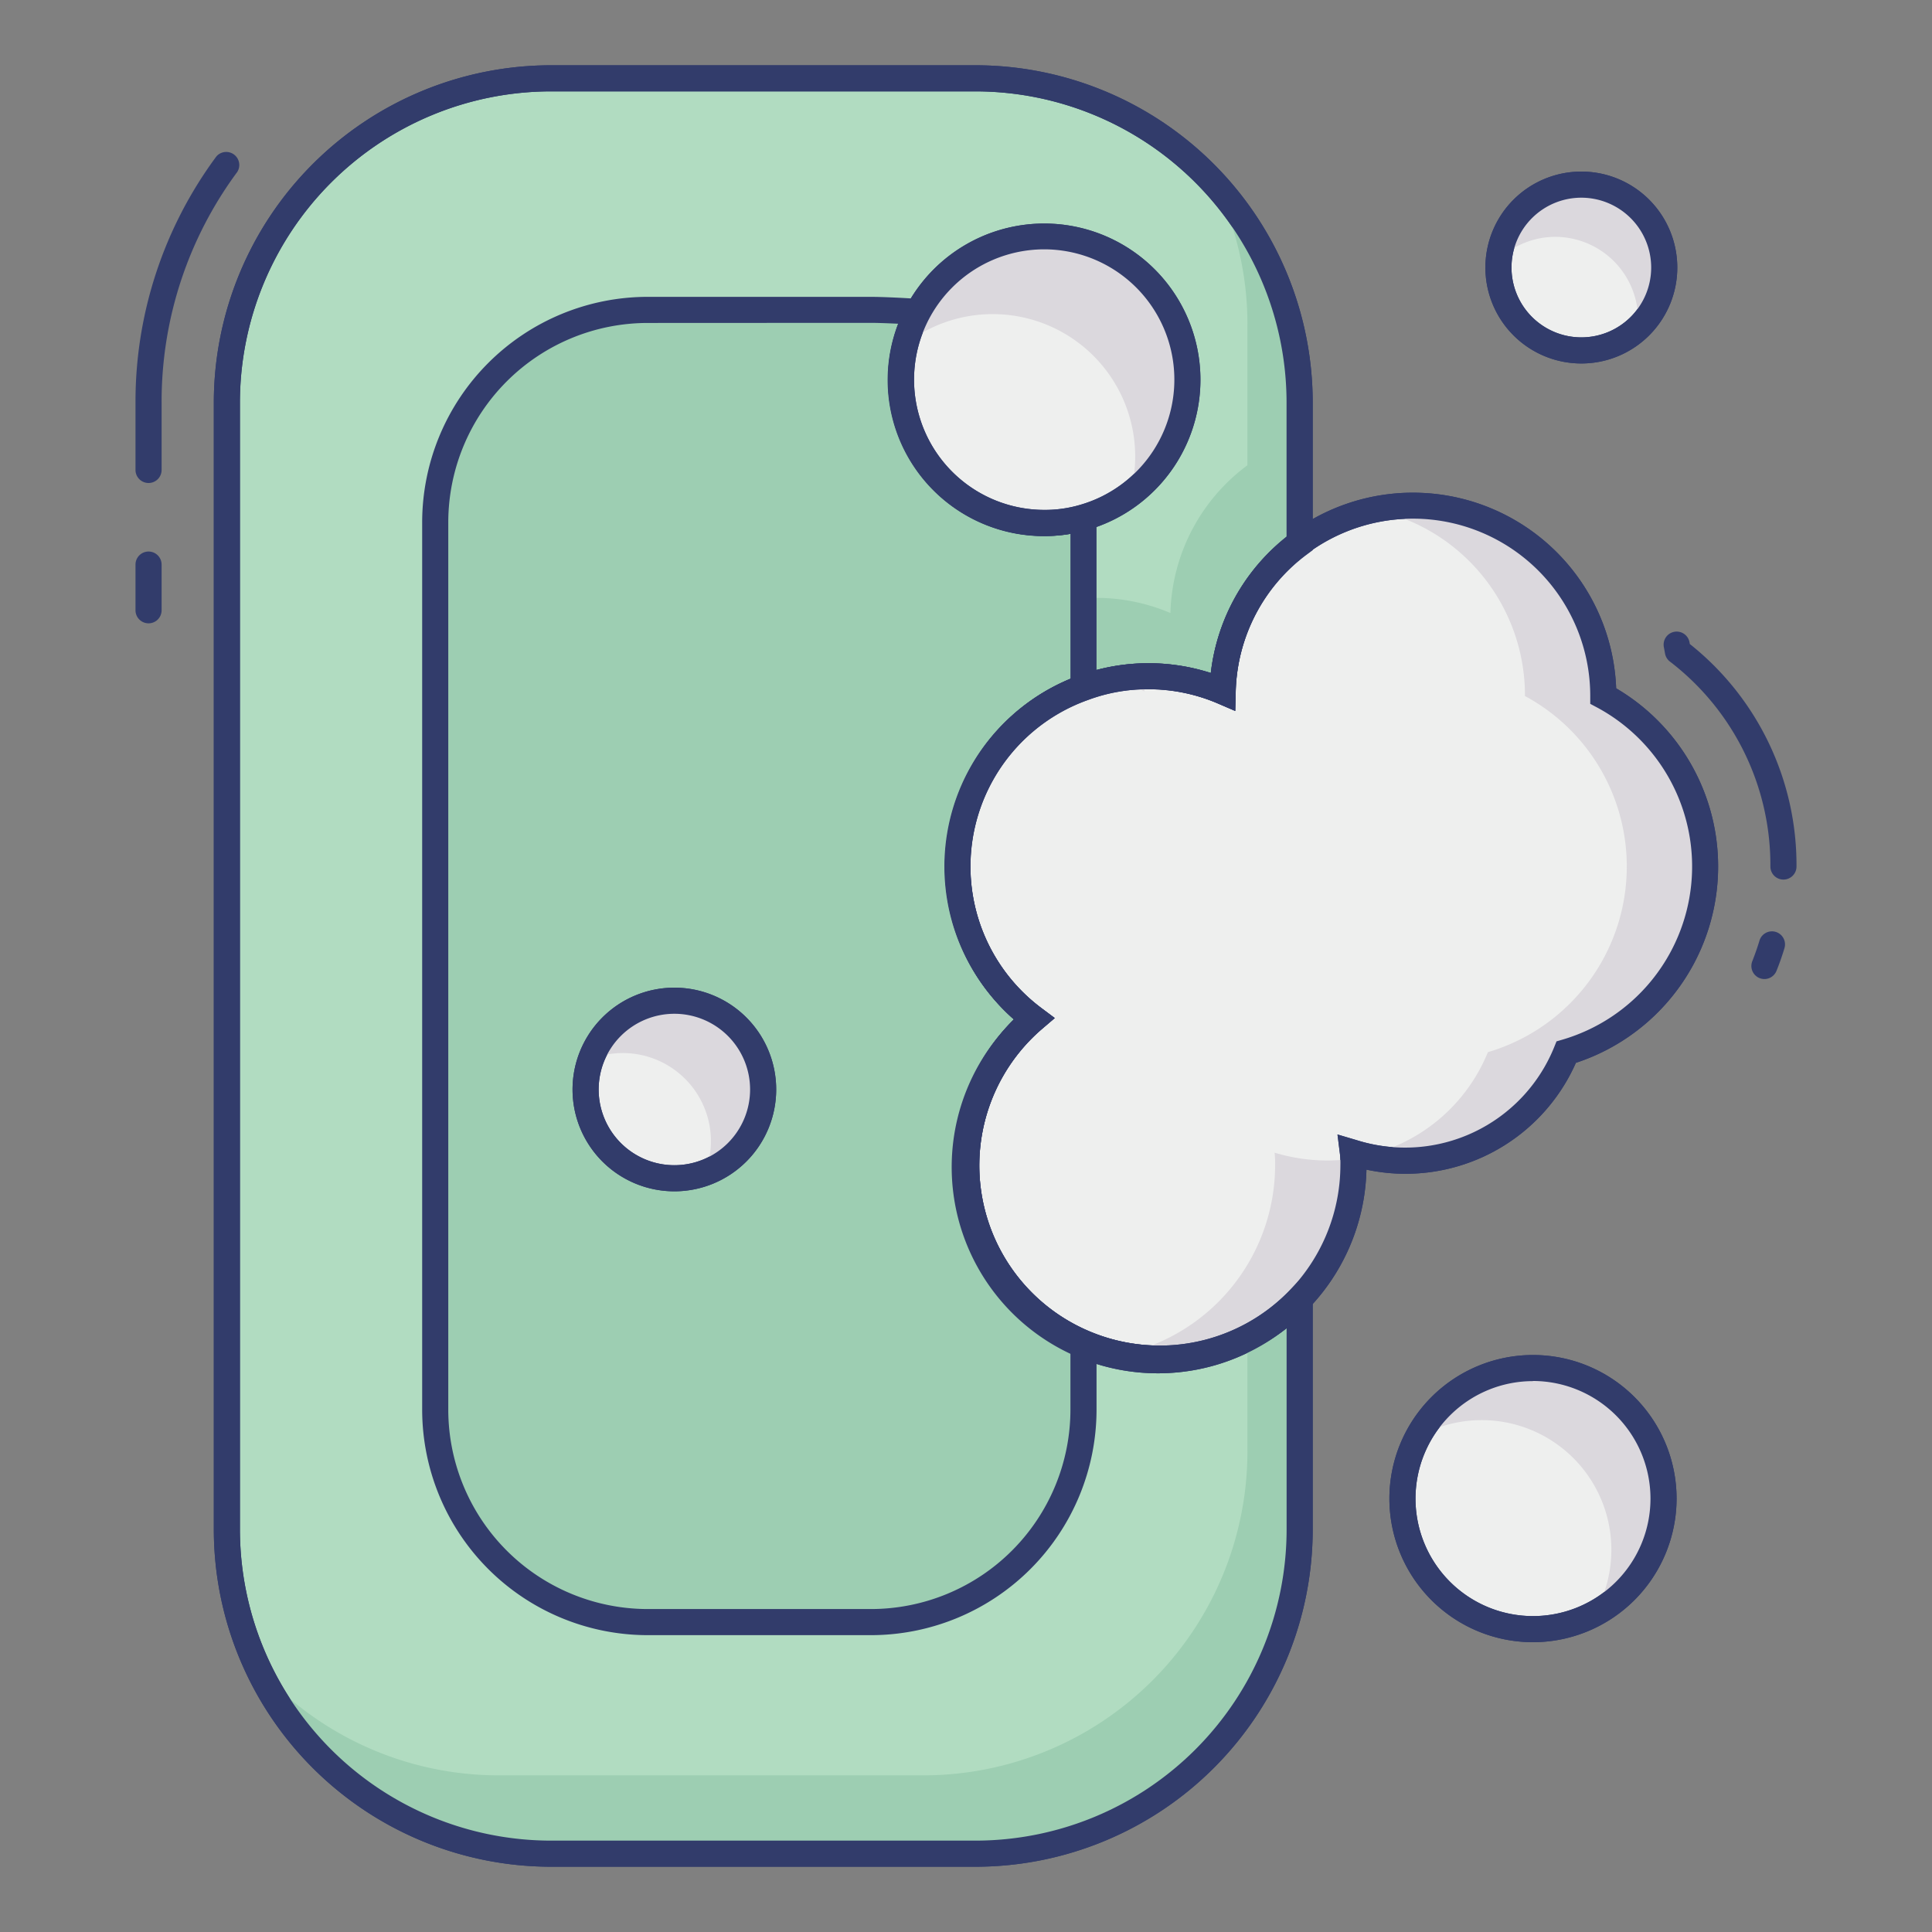 <?xml version="1.0"?>
<svg xmlns="http://www.w3.org/2000/svg" id="line_color" data-name="line color" viewBox="0 0 74 74" width="512" height="512"><rect x="0" y="0" width="74" height="74" fill="#808080" stroke="none"/><path d="M5.69,18.5a.5.5,0,0,1-.5-.5V15.41a15.772,15.772,0,0,1,3.1-9.421.5.5,0,0,1,.8.594,14.777,14.777,0,0,0-2.9,8.828V18A.5.5,0,0,1,5.69,18.5Z" fill="#323c6b"/><path d="M5.69,23.875a.5.5,0,0,1-.5-.5v-1.75a.5.5,0,0,1,1,0v1.75A.5.5,0,0,1,5.69,23.875Z" fill="#323c6b"/><path d="M36.67,33.19a7.282,7.282,0,0,0,2.93,5.83,7.342,7.342,0,0,0-2.59,5.61,7.422,7.422,0,0,0,4.49,6.81,7.3,7.3,0,0,0,2.92.6,7.4,7.4,0,0,0,5.36-2.29v8.84A12.415,12.415,0,0,1,37.37,71H21.1A12.415,12.415,0,0,1,8.69,58.59V15.41A12.415,12.415,0,0,1,21.1,3H37.37A12.415,12.415,0,0,1,49.78,15.41v5.41a7.274,7.274,0,0,0-2.95,5.66,7.256,7.256,0,0,0-2.85-.58,7.033,7.033,0,0,0-2.48.44A7.276,7.276,0,0,0,36.67,33.19Z" fill="#b1dcc1"/><path d="M37.37,71.5H21.1A12.925,12.925,0,0,1,8.19,58.59V15.41A12.925,12.925,0,0,1,21.1,2.5H37.37A12.925,12.925,0,0,1,50.28,15.41v5.662l-.2.15a6.742,6.742,0,0,0-2.748,5.271l-.019.738-.679-.292A6.788,6.788,0,0,0,39.9,38.62l.5.374-.475.406A6.893,6.893,0,0,0,41.7,50.981,6.914,6.914,0,0,0,49.419,49.4l.861-.9V58.59A12.925,12.925,0,0,1,37.37,71.5ZM21.1,3.5A11.924,11.924,0,0,0,9.19,15.41V58.59A11.924,11.924,0,0,0,21.1,70.5H37.37A11.924,11.924,0,0,0,49.28,58.59V50.875A7.9,7.9,0,0,1,38.836,39.045a7.795,7.795,0,0,1,7.542-13.268,7.727,7.727,0,0,1,2.9-5.2V15.41A11.924,11.924,0,0,0,37.37,3.5Z" fill="#323c6b"/><path d="M47.78,55.59A12.415,12.415,0,0,1,35.37,68H19.1a12.365,12.365,0,0,1-9.21-4.117A12.4,12.4,0,0,0,21.1,71H37.37A12.415,12.415,0,0,0,49.78,58.59V49.75a7.445,7.445,0,0,1-2,1.477Z" fill="#9dceb2"/><path d="M35.01,41.63A7.371,7.371,0,0,0,37.449,47.1,7.31,7.31,0,0,1,39.6,39.02a7.32,7.32,0,0,1-2.241-2.771A7.325,7.325,0,0,0,35.01,41.63Z" fill="#9dceb2"/><path d="M46.58,7.117a12.33,12.33,0,0,1,1.2,5.293v5.41a7.274,7.274,0,0,0-2.95,5.66,7.256,7.256,0,0,0-2.85-.58,7.033,7.033,0,0,0-2.48.44,7.259,7.259,0,0,0-2.415,12.247A7.244,7.244,0,0,1,41.5,26.34a7.033,7.033,0,0,1,2.48-.44,7.256,7.256,0,0,1,2.85.58,7.274,7.274,0,0,1,2.95-5.66V15.41A12.348,12.348,0,0,0,46.58,7.117Z" fill="#9dceb2"/><path d="M40,20.03a5.486,5.486,0,0,1-5.5-5.48,5.426,5.426,0,0,1,.66-2.6c-.67-.05-1.47-.08-1.8-.08H24.81A8.139,8.139,0,0,0,16.67,20V54a8.139,8.139,0,0,0,8.14,8.13h8.55A8.139,8.139,0,0,0,41.5,54V51.44a7.422,7.422,0,0,1-4.49-6.81,7.342,7.342,0,0,1,2.59-5.61,7.269,7.269,0,0,1,1.9-12.68V19.82A5.278,5.278,0,0,1,40,20.03Z" fill="#9dceb2"/><path d="M33.36,62.63H24.81A8.645,8.645,0,0,1,16.17,54V20a8.645,8.645,0,0,1,8.64-8.63h8.55c.363,0,1.188.033,1.838.082l.772.058-.371.68a4.936,4.936,0,0,0-.6,2.36,5,5,0,0,0,5,4.98,4.754,4.754,0,0,0,1.357-.189L42,19.149v7.544l-.333.118A6.769,6.769,0,0,0,39.9,38.62l.5.374-.475.406A6.893,6.893,0,0,0,41.7,50.981l.3.13V54A8.645,8.645,0,0,1,33.36,62.63ZM24.81,12.37A7.644,7.644,0,0,0,17.17,20V54a7.644,7.644,0,0,0,7.64,7.63h8.55A7.644,7.644,0,0,0,41,54V51.761a7.892,7.892,0,0,1-2.164-12.716A7.768,7.768,0,0,1,41,26V20.448A5.981,5.981,0,0,1,34.4,12.4c-.444-.022-.844-.034-1.04-.034Z" fill="#323c6b"/><path d="M45.48,14.55a5.46,5.46,0,0,1-3.98,5.27,5.278,5.278,0,0,1-1.5.21,5.486,5.486,0,0,1-5.5-5.48,5.49,5.49,0,1,1,10.98,0Z" fill="#eeefee"/><path d="M40,20.53a5.984,5.984,0,1,1,1.635-.229A5.727,5.727,0,0,1,40,20.53ZM40,9.55a4.99,4.99,0,1,0,0,9.98,4.754,4.754,0,0,0,1.357-.189A4.991,4.991,0,0,0,40,9.55Z" fill="#323c6b"/><path d="M40,9.05a5.467,5.467,0,0,0-4.84,2.9,5.4,5.4,0,0,0-.485,1.228,5.458,5.458,0,0,1,8.615,5.741A5.485,5.485,0,0,0,40,9.05Z" fill="#dbd8dd"/><path d="M63.744,10.252a3.175,3.175,0,1,1-3.18-3.18A3.176,3.176,0,0,1,63.744,10.252Z" fill="#eeefee"/><path d="M60.564,13.922a3.675,3.675,0,1,1,3.68-3.67A3.674,3.674,0,0,1,60.564,13.922Zm0-6.35a2.675,2.675,0,1,0,2.68,2.68A2.678,2.678,0,0,0,60.564,7.572Z" fill="#323c6b"/><path d="M60.564,7.072a3.165,3.165,0,0,0-3.137,2.845,3.144,3.144,0,0,1,2.137-.845,3.178,3.178,0,0,1,3.18,3.18,3.1,3.1,0,0,1-.033.325,3.165,3.165,0,0,0-2.147-5.5Z" fill="#dbd8dd"/><circle cx="58.717" cy="57.396" r="5.001" fill="#eeefee"/><path d="M58.717,62.9a5.5,5.5,0,1,1,5.5-5.5A5.507,5.507,0,0,1,58.717,62.9Zm0-10a4.5,4.5,0,1,0,4.5,4.5A4.507,4.507,0,0,0,58.717,52.895Z" fill="#323c6b"/><path d="M58.717,52.394a4.975,4.975,0,0,0-4.377,2.625,4.967,4.967,0,0,1,6.754,6.754,4.987,4.987,0,0,0-2.377-9.378Z" fill="#dbd8dd"/><path d="M67.582,37.5a.5.5,0,0,1-.465-.684c.1-.254.191-.513.271-.776a.5.5,0,1,1,.957.289q-.131.434-.3.854A.5.5,0,0,1,67.582,37.5Z" fill="#323c6b"/><path d="M68.31,33.69a.5.5,0,0,1-.5-.5,9.821,9.821,0,0,0-3.848-7.85.5.5,0,0,1-.188-.312l-.042-.23a.5.5,0,1,1,.982-.187l.01.056A10.814,10.814,0,0,1,68.81,33.19.5.5,0,0,1,68.31,33.69Z" fill="#323c6b"/><path d="M65.31,33.19a7.4,7.4,0,0,1-5.32,7.11,6.636,6.636,0,0,1-6.17,4.15,7.016,7.016,0,0,1-2-.3,3.849,3.849,0,0,1,.02.48A7.418,7.418,0,0,1,41.5,51.44a7.422,7.422,0,0,1-4.49-6.81,7.342,7.342,0,0,1,2.59-5.61,7.269,7.269,0,0,1,1.9-12.68,7.033,7.033,0,0,1,2.48-.44,7.256,7.256,0,0,1,2.85.58,7.291,7.291,0,0,1,14.58.18A7.363,7.363,0,0,1,65.31,33.19Z" fill="#eeefee"/><path d="M44.42,52.54A7.8,7.8,0,0,1,41.3,51.9a7.893,7.893,0,0,1-2.465-12.854,7.795,7.795,0,0,1,7.542-13.268,7.791,7.791,0,0,1,15.526.586A7.915,7.915,0,0,1,60.36,40.709,7.135,7.135,0,0,1,52.338,44.8,7.922,7.922,0,0,1,44.42,52.54ZM43.98,26.4a6.513,6.513,0,0,0-2.3.408A6.77,6.77,0,0,0,39.9,38.62l.5.374-.475.406A6.893,6.893,0,0,0,41.7,50.981,6.919,6.919,0,0,0,51.34,44.63a3.323,3.323,0,0,0-.016-.418l-.095-.759.733.217a6.162,6.162,0,0,0,7.565-3.558l.091-.225.233-.068A6.913,6.913,0,0,0,61.175,27.1l-.265-.141v-.3a6.791,6.791,0,0,0-13.58-.167l-.019.738-.679-.292A6.762,6.762,0,0,0,43.98,26.4Z" fill="#323c6b"/><path d="M43.878,25.909a7.2,7.2,0,0,0-1.369.155,7.092,7.092,0,0,1,1.32.416C43.835,26.287,43.859,26.1,43.878,25.909Z" fill="#dbd8dd"/><path d="M61.41,26.66a7.2,7.2,0,0,0-8.732-7.125A7.264,7.264,0,0,1,58.41,26.66,7.414,7.414,0,0,1,56.99,40.3a6.623,6.623,0,0,1-4.671,3.963,6.813,6.813,0,0,0,1.5.187,6.636,6.636,0,0,0,6.17-4.15,7.414,7.414,0,0,0,1.42-13.64Z" fill="#dbd8dd"/><path d="M50.82,44.45a7.016,7.016,0,0,1-2-.3,3.849,3.849,0,0,1,.02.48,7.421,7.421,0,0,1-5.926,7.257A7.434,7.434,0,0,0,49.78,49.75a7.348,7.348,0,0,0,2.06-5.12c0-.086-.008-.171-.011-.257A6.759,6.759,0,0,1,50.82,44.45Z" fill="#dbd8dd"/><path d="M58.717,62.9a5.5,5.5,0,1,1,5.5-5.5A5.507,5.507,0,0,1,58.717,62.9Zm0-10a4.5,4.5,0,1,0,4.5,4.5A4.507,4.507,0,0,0,58.717,52.895Z" fill="#323c6b"/><path d="M44.42,52.54A7.8,7.8,0,0,1,41.3,51.9a7.893,7.893,0,0,1-2.465-12.854,7.795,7.795,0,0,1,7.542-13.268,7.791,7.791,0,0,1,15.526.586A7.915,7.915,0,0,1,60.36,40.709,7.135,7.135,0,0,1,52.338,44.8,7.922,7.922,0,0,1,44.42,52.54ZM43.98,26.4a6.513,6.513,0,0,0-2.3.408A6.77,6.77,0,0,0,39.9,38.62l.5.374-.475.406A6.893,6.893,0,0,0,41.7,50.981,6.919,6.919,0,0,0,51.34,44.63a3.323,3.323,0,0,0-.016-.418l-.095-.759.733.217a6.162,6.162,0,0,0,7.565-3.558l.091-.225.233-.068A6.913,6.913,0,0,0,61.175,27.1l-.265-.141v-.3a6.791,6.791,0,0,0-13.58-.167l-.019.738-.679-.292A6.762,6.762,0,0,0,43.98,26.4Z" fill="#323c6b"/><path d="M60.564,13.922a3.675,3.675,0,1,1,3.68-3.67A3.674,3.674,0,0,1,60.564,13.922Zm0-6.35a2.675,2.675,0,1,0,2.68,2.68A2.678,2.678,0,0,0,60.564,7.572Z" fill="#323c6b"/><path d="M40,20.53a5.984,5.984,0,1,1,1.635-.229A5.727,5.727,0,0,1,40,20.53ZM40,9.55a4.99,4.99,0,1,0,0,9.98,4.754,4.754,0,0,0,1.357-.189A4.991,4.991,0,0,0,40,9.55Z" fill="#323c6b"/><path d="M37.37,71.5H21.1A12.925,12.925,0,0,1,8.19,58.59V15.41A12.925,12.925,0,0,1,21.1,2.5H37.37A12.925,12.925,0,0,1,50.28,15.41v5.662l-.2.15a6.742,6.742,0,0,0-2.748,5.271l-.019.738-.679-.292A6.788,6.788,0,0,0,39.9,38.62l.5.374-.475.406A6.893,6.893,0,0,0,41.7,50.981,6.914,6.914,0,0,0,49.419,49.4l.861-.9V58.59A12.925,12.925,0,0,1,37.37,71.5ZM21.1,3.5A11.924,11.924,0,0,0,9.19,15.41V58.59A11.924,11.924,0,0,0,21.1,70.5H37.37A11.924,11.924,0,0,0,49.28,58.59V50.875A7.9,7.9,0,0,1,38.836,39.045a7.795,7.795,0,0,1,7.542-13.268,7.727,7.727,0,0,1,2.9-5.2V15.41A11.924,11.924,0,0,0,37.37,3.5Z" fill="#323c6b"/><ellipse cx="25.838" cy="41.73" rx="3.395" ry="3.4" fill="#eeefee"/><path d="M25.84,45.63a3.9,3.9,0,1,1,3.89-3.9A3.9,3.9,0,0,1,25.84,45.63Zm0-6.8a2.9,2.9,0,1,0,2.89,2.9A2.9,2.9,0,0,0,25.84,38.83Z" fill="#323c6b"/><path d="M25.84,38.33a3.388,3.388,0,0,0-3.178,2.222,3.375,3.375,0,0,1,4.347,4.359A3.4,3.4,0,0,0,25.84,38.33Z" fill="#dbd8dd"/><path d="M25.84,45.63a3.9,3.9,0,1,1,3.89-3.9A3.9,3.9,0,0,1,25.84,45.63Zm0-6.8a2.9,2.9,0,1,0,2.89,2.9A2.9,2.9,0,0,0,25.84,38.83Z" fill="#323c6b"/></svg>
